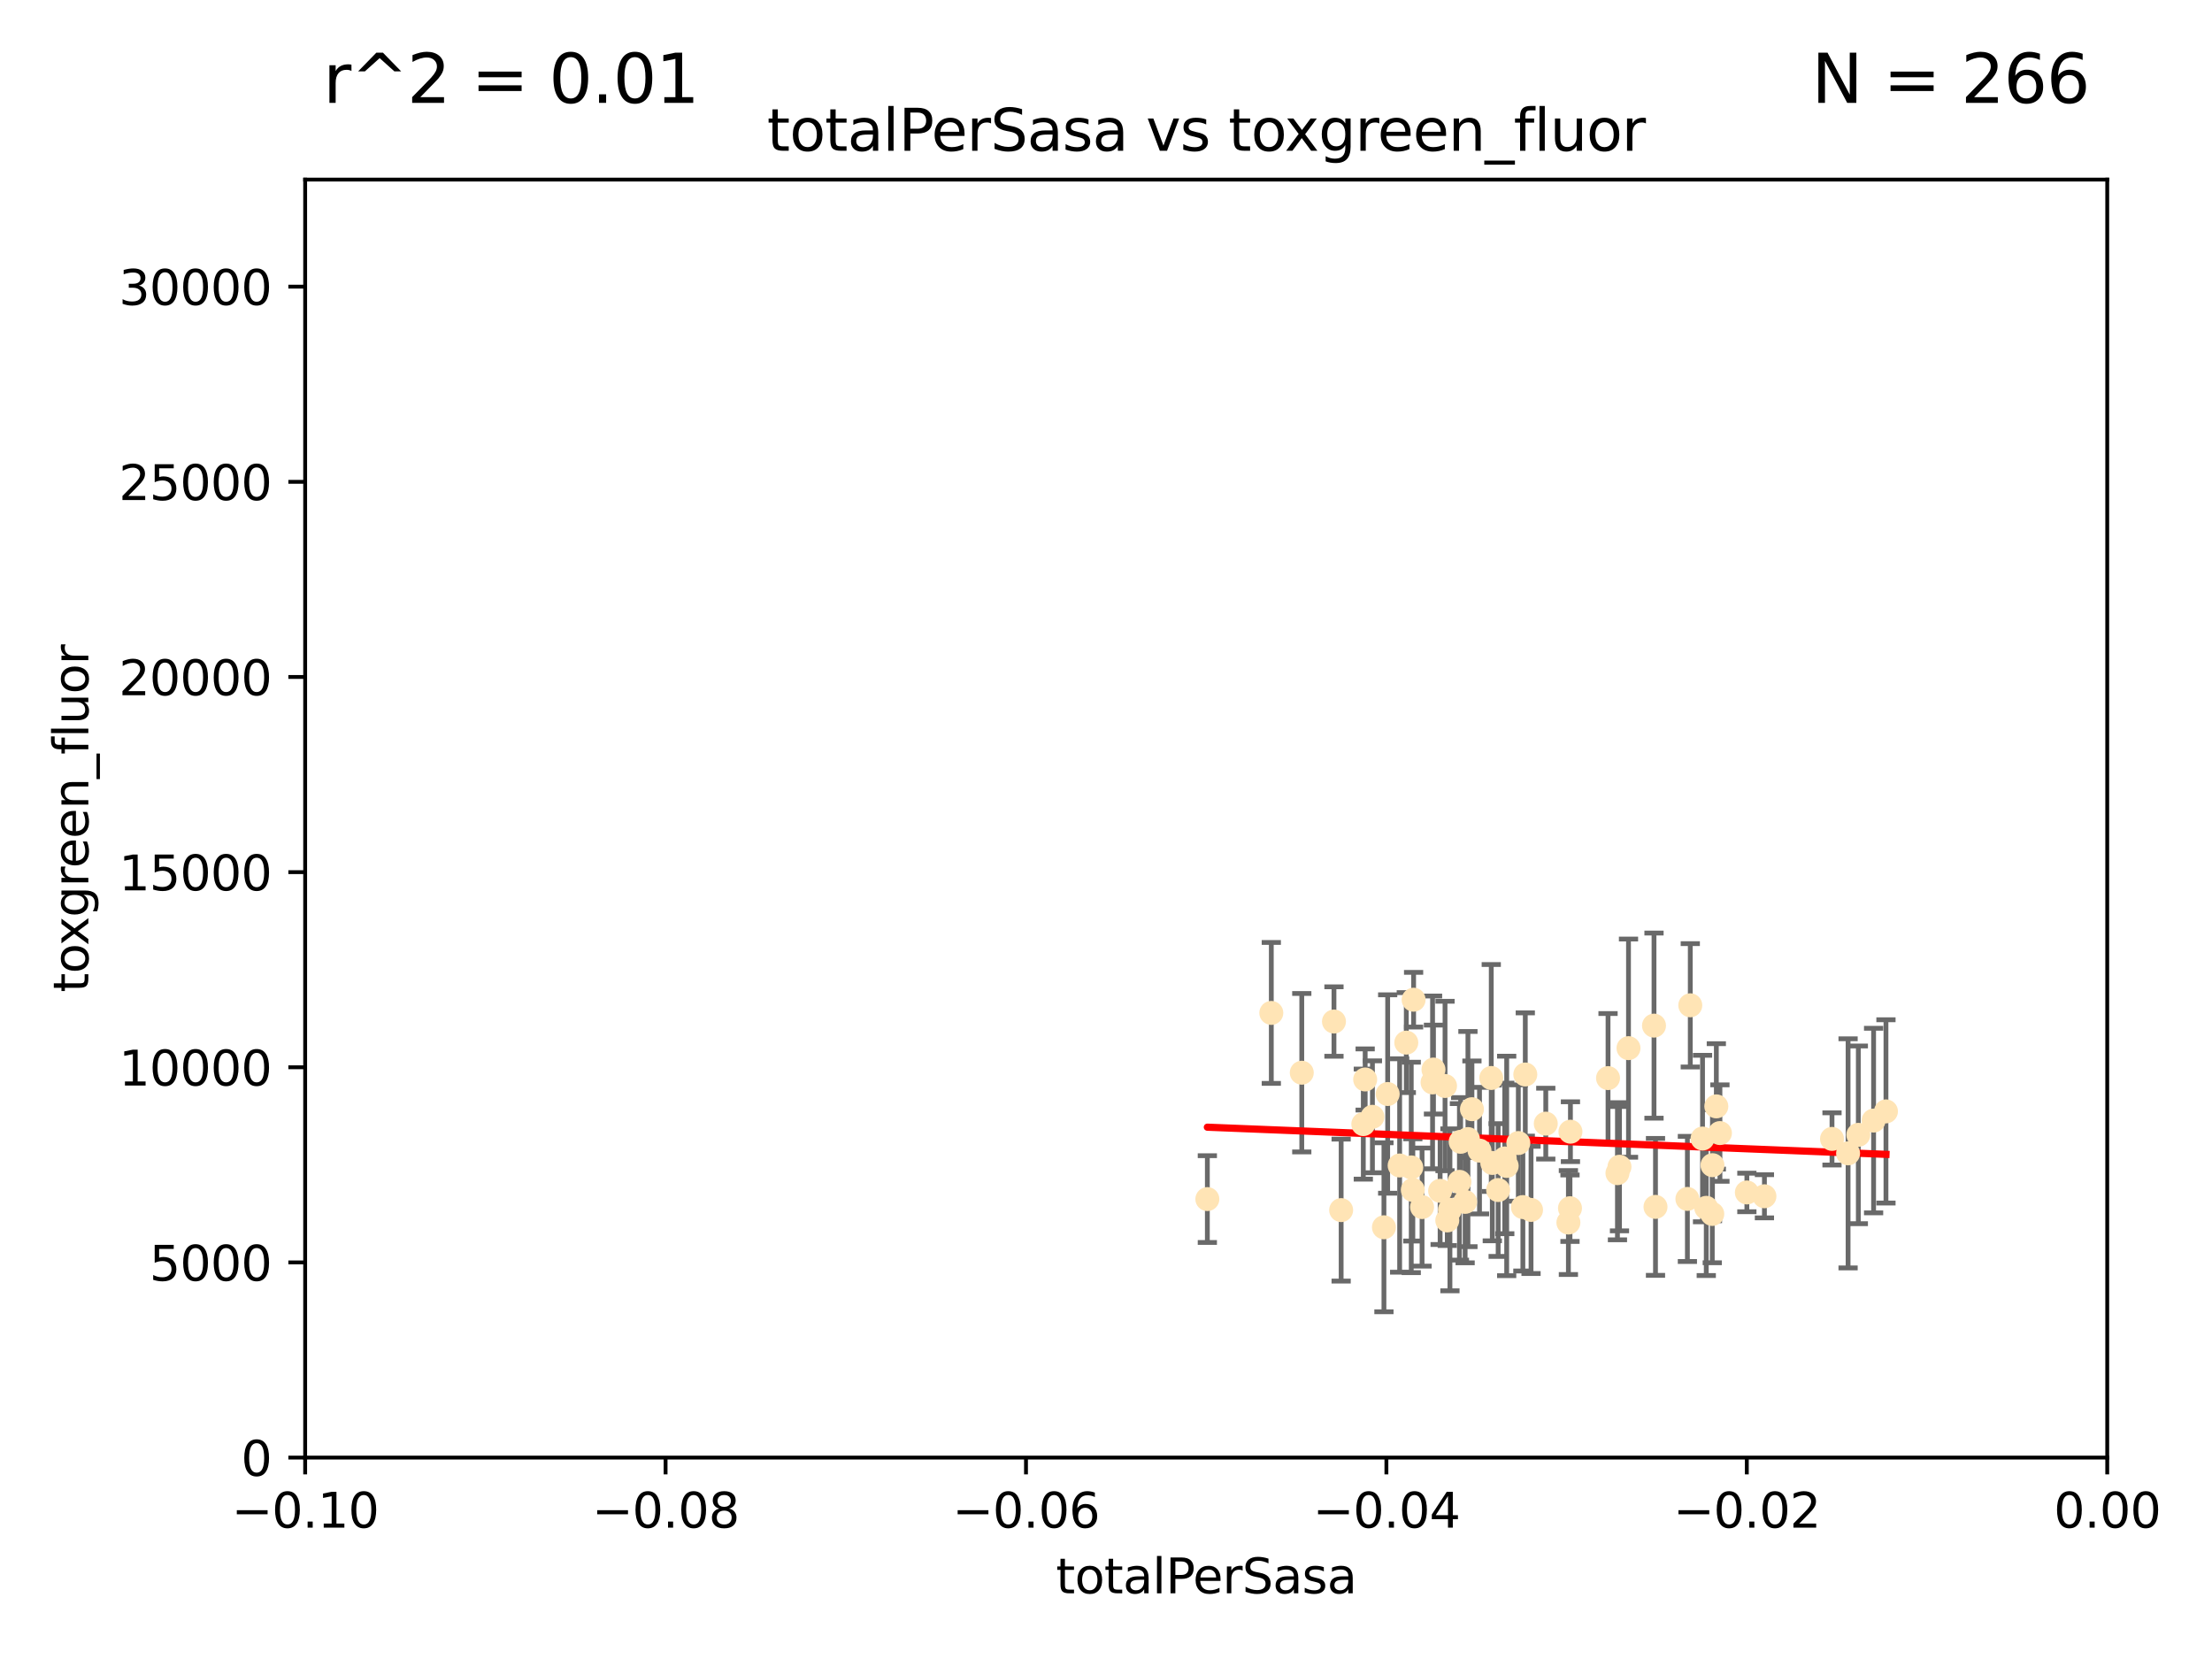 <?xml version="1.0" encoding="utf-8" standalone="no"?>
<!DOCTYPE svg PUBLIC "-//W3C//DTD SVG 1.1//EN"
  "http://www.w3.org/Graphics/SVG/1.1/DTD/svg11.dtd">
<svg xmlns:xlink="http://www.w3.org/1999/xlink" width="460.8pt" height="345.6pt" viewBox="0 0 460.8 345.6" xmlns="http://www.w3.org/2000/svg" version="1.1">
 <defs>
  <style type="text/css">*{stroke-linejoin: round; stroke-linecap: butt}</style>
 </defs>
 <g id="figure_1">
  <g id="patch_1">
   <path d="M 0 345.6 
L 460.8 345.6 
L 460.8 0 
L 0 0 
z
" style="fill: #ffffff"/>
  </g>
  <g id="axes_1">
   <g id="patch_2">
    <path d="M 63.571 303.64 
L 438.975 303.64 
L 438.975 37.411 
L 63.571 37.411 
z
" style="fill: #ffffff"/>
   </g>
   <g id="PathCollection_1">
    <defs>
     <path id="m6087d9bd8a" d="M 0 1.118 
C 0.297 1.118 0.581 1 0.791 0.791 
C 1 0.581 1.118 0.297 1.118 0 
C 1.118 -0.297 1 -0.581 0.791 -0.791 
C 0.581 -1 0.297 -1.118 0 -1.118 
C -0.297 -1.118 -0.581 -1 -0.791 -0.791 
C -1 -0.581 -1.118 -0.297 -1.118 0 
C -1.118 0.297 -1 0.581 -0.791 0.791 
C -0.581 1 -0.297 1.118 0 1.118 
z
" style="stroke: #ffe4b5"/>
    </defs>
    <g clip-path="url(#p00ef3443b6)">
     <use xlink:href="#m6087d9bd8a" x="271.184" y="223.464" style="fill: #ffe4b5; stroke: #ffe4b5"/>
     <use xlink:href="#m6087d9bd8a" x="251.513" y="249.791" style="fill: #ffe4b5; stroke: #ffe4b5"/>
     <use xlink:href="#m6087d9bd8a" x="277.89" y="212.802" style="fill: #ffe4b5; stroke: #ffe4b5"/>
     <use xlink:href="#m6087d9bd8a" x="284.39" y="224.873" style="fill: #ffe4b5; stroke: #ffe4b5"/>
     <use xlink:href="#m6087d9bd8a" x="306.632" y="231.067" style="fill: #ffe4b5; stroke: #ffe4b5"/>
     <use xlink:href="#m6087d9bd8a" x="264.836" y="211.01" style="fill: #ffe4b5; stroke: #ffe4b5"/>
     <use xlink:href="#m6087d9bd8a" x="279.385" y="252.086" style="fill: #ffe4b5; stroke: #ffe4b5"/>
     <use xlink:href="#m6087d9bd8a" x="289.078" y="227.903" style="fill: #ffe4b5; stroke: #ffe4b5"/>
     <use xlink:href="#m6087d9bd8a" x="284.004" y="234.171" style="fill: #ffe4b5; stroke: #ffe4b5"/>
     <use xlink:href="#m6087d9bd8a" x="301.027" y="226.23" style="fill: #ffe4b5; stroke: #ffe4b5"/>
     <use xlink:href="#m6087d9bd8a" x="294.479" y="208.258" style="fill: #ffe4b5; stroke: #ffe4b5"/>
     <use xlink:href="#m6087d9bd8a" x="302.049" y="252.033" style="fill: #ffe4b5; stroke: #ffe4b5"/>
     <use xlink:href="#m6087d9bd8a" x="300.004" y="248.068" style="fill: #ffe4b5; stroke: #ffe4b5"/>
     <use xlink:href="#m6087d9bd8a" x="288.299" y="255.665" style="fill: #ffe4b5; stroke: #ffe4b5"/>
     <use xlink:href="#m6087d9bd8a" x="296.242" y="251.455" style="fill: #ffe4b5; stroke: #ffe4b5"/>
     <use xlink:href="#m6087d9bd8a" x="285.903" y="232.652" style="fill: #ffe4b5; stroke: #ffe4b5"/>
     <use xlink:href="#m6087d9bd8a" x="318.943" y="252.047" style="fill: #ffe4b5; stroke: #ffe4b5"/>
     <use xlink:href="#m6087d9bd8a" x="298.43" y="225.488" style="fill: #ffe4b5; stroke: #ffe4b5"/>
     <use xlink:href="#m6087d9bd8a" x="304.024" y="246.202" style="fill: #ffe4b5; stroke: #ffe4b5"/>
     <use xlink:href="#m6087d9bd8a" x="292.958" y="217.195" style="fill: #ffe4b5; stroke: #ffe4b5"/>
     <use xlink:href="#m6087d9bd8a" x="291.571" y="242.791" style="fill: #ffe4b5; stroke: #ffe4b5"/>
     <use xlink:href="#m6087d9bd8a" x="293.988" y="243.197" style="fill: #ffe4b5; stroke: #ffe4b5"/>
     <use xlink:href="#m6087d9bd8a" x="317.243" y="251.458" style="fill: #ffe4b5; stroke: #ffe4b5"/>
     <use xlink:href="#m6087d9bd8a" x="294.318" y="247.882" style="fill: #ffe4b5; stroke: #ffe4b5"/>
     <use xlink:href="#m6087d9bd8a" x="305.214" y="250.374" style="fill: #ffe4b5; stroke: #ffe4b5"/>
     <use xlink:href="#m6087d9bd8a" x="313.869" y="242.885" style="fill: #ffe4b5; stroke: #ffe4b5"/>
     <use xlink:href="#m6087d9bd8a" x="316.296" y="238.115" style="fill: #ffe4b5; stroke: #ffe4b5"/>
     <use xlink:href="#m6087d9bd8a" x="313.471" y="241.324" style="fill: #ffe4b5; stroke: #ffe4b5"/>
     <use xlink:href="#m6087d9bd8a" x="301.495" y="254.237" style="fill: #ffe4b5; stroke: #ffe4b5"/>
     <use xlink:href="#m6087d9bd8a" x="327.151" y="235.752" style="fill: #ffe4b5; stroke: #ffe4b5"/>
     <use xlink:href="#m6087d9bd8a" x="304.277" y="237.856" style="fill: #ffe4b5; stroke: #ffe4b5"/>
     <use xlink:href="#m6087d9bd8a" x="312.092" y="247.907" style="fill: #ffe4b5; stroke: #ffe4b5"/>
     <use xlink:href="#m6087d9bd8a" x="305.797" y="237.288" style="fill: #ffe4b5; stroke: #ffe4b5"/>
     <use xlink:href="#m6087d9bd8a" x="308.208" y="239.693" style="fill: #ffe4b5; stroke: #ffe4b5"/>
     <use xlink:href="#m6087d9bd8a" x="298.619" y="222.809" style="fill: #ffe4b5; stroke: #ffe4b5"/>
     <use xlink:href="#m6087d9bd8a" x="310.873" y="242.263" style="fill: #ffe4b5; stroke: #ffe4b5"/>
     <use xlink:href="#m6087d9bd8a" x="337.368" y="243.055" style="fill: #ffe4b5; stroke: #ffe4b5"/>
     <use xlink:href="#m6087d9bd8a" x="326.726" y="254.677" style="fill: #ffe4b5; stroke: #ffe4b5"/>
     <use xlink:href="#m6087d9bd8a" x="322.014" y="234.075" style="fill: #ffe4b5; stroke: #ffe4b5"/>
     <use xlink:href="#m6087d9bd8a" x="310.657" y="224.564" style="fill: #ffe4b5; stroke: #ffe4b5"/>
     <use xlink:href="#m6087d9bd8a" x="327.058" y="251.692" style="fill: #ffe4b5; stroke: #ffe4b5"/>
     <use xlink:href="#m6087d9bd8a" x="334.983" y="224.589" style="fill: #ffe4b5; stroke: #ffe4b5"/>
     <use xlink:href="#m6087d9bd8a" x="339.247" y="218.347" style="fill: #ffe4b5; stroke: #ffe4b5"/>
     <use xlink:href="#m6087d9bd8a" x="336.945" y="244.391" style="fill: #ffe4b5; stroke: #ffe4b5"/>
     <use xlink:href="#m6087d9bd8a" x="356.738" y="242.731" style="fill: #ffe4b5; stroke: #ffe4b5"/>
     <use xlink:href="#m6087d9bd8a" x="317.746" y="223.836" style="fill: #ffe4b5; stroke: #ffe4b5"/>
     <use xlink:href="#m6087d9bd8a" x="354.67" y="237.179" style="fill: #ffe4b5; stroke: #ffe4b5"/>
     <use xlink:href="#m6087d9bd8a" x="344.559" y="213.654" style="fill: #ffe4b5; stroke: #ffe4b5"/>
     <use xlink:href="#m6087d9bd8a" x="355.446" y="251.615" style="fill: #ffe4b5; stroke: #ffe4b5"/>
     <use xlink:href="#m6087d9bd8a" x="352.117" y="209.421" style="fill: #ffe4b5; stroke: #ffe4b5"/>
     <use xlink:href="#m6087d9bd8a" x="356.698" y="252.889" style="fill: #ffe4b5; stroke: #ffe4b5"/>
     <use xlink:href="#m6087d9bd8a" x="351.515" y="249.756" style="fill: #ffe4b5; stroke: #ffe4b5"/>
     <use xlink:href="#m6087d9bd8a" x="358.293" y="236.039" style="fill: #ffe4b5; stroke: #ffe4b5"/>
     <use xlink:href="#m6087d9bd8a" x="344.87" y="251.416" style="fill: #ffe4b5; stroke: #ffe4b5"/>
     <use xlink:href="#m6087d9bd8a" x="367.563" y="249.204" style="fill: #ffe4b5; stroke: #ffe4b5"/>
     <use xlink:href="#m6087d9bd8a" x="357.543" y="230.478" style="fill: #ffe4b5; stroke: #ffe4b5"/>
     <use xlink:href="#m6087d9bd8a" x="363.904" y="248.411" style="fill: #ffe4b5; stroke: #ffe4b5"/>
     <use xlink:href="#m6087d9bd8a" x="381.64" y="237.254" style="fill: #ffe4b5; stroke: #ffe4b5"/>
     <use xlink:href="#m6087d9bd8a" x="384.99" y="240.263" style="fill: #ffe4b5; stroke: #ffe4b5"/>
     <use xlink:href="#m6087d9bd8a" x="390.305" y="233.435" style="fill: #ffe4b5; stroke: #ffe4b5"/>
     <use xlink:href="#m6087d9bd8a" x="387.124" y="236.407" style="fill: #ffe4b5; stroke: #ffe4b5"/>
     <use xlink:href="#m6087d9bd8a" x="392.88" y="231.524" style="fill: #ffe4b5; stroke: #ffe4b5"/>
    </g>
   </g>
   <g id="matplotlib.axis_1">
    <g id="xtick_1">
     <g id="line2d_1">
      <defs>
       <path id="m24ea12d348" d="M 0 0 
L 0 3.5 
" style="stroke: #000000; stroke-width: 0.8"/>
      </defs>
      <g>
       <use xlink:href="#m24ea12d348" x="63.571" y="303.64" style="stroke: #000000; stroke-width: 0.8"/>
      </g>
     </g>
     <g id="text_1">
      <!-- −0.10 -->
      <g transform="translate(48.249 318.238)scale(0.1 -0.1)">
       <defs>
        <path id="DejaVuSans-2212" d="M 678 2272 
L 4684 2272 
L 4684 1741 
L 678 1741 
L 678 2272 
z
" transform="scale(0.016)"/>
        <path id="DejaVuSans-30" d="M 2034 4250 
Q 1547 4250 1301 3770 
Q 1056 3291 1056 2328 
Q 1056 1369 1301 889 
Q 1547 409 2034 409 
Q 2525 409 2770 889 
Q 3016 1369 3016 2328 
Q 3016 3291 2770 3770 
Q 2525 4250 2034 4250 
z
M 2034 4750 
Q 2819 4750 3233 4129 
Q 3647 3509 3647 2328 
Q 3647 1150 3233 529 
Q 2819 -91 2034 -91 
Q 1250 -91 836 529 
Q 422 1150 422 2328 
Q 422 3509 836 4129 
Q 1250 4750 2034 4750 
z
" transform="scale(0.016)"/>
        <path id="DejaVuSans-2e" d="M 684 794 
L 1344 794 
L 1344 0 
L 684 0 
L 684 794 
z
" transform="scale(0.016)"/>
        <path id="DejaVuSans-31" d="M 794 531 
L 1825 531 
L 1825 4091 
L 703 3866 
L 703 4441 
L 1819 4666 
L 2450 4666 
L 2450 531 
L 3481 531 
L 3481 0 
L 794 0 
L 794 531 
z
" transform="scale(0.016)"/>
       </defs>
       <use xlink:href="#DejaVuSans-2212"/>
       <use xlink:href="#DejaVuSans-30" x="83.789"/>
       <use xlink:href="#DejaVuSans-2e" x="147.412"/>
       <use xlink:href="#DejaVuSans-31" x="179.199"/>
       <use xlink:href="#DejaVuSans-30" x="242.822"/>
      </g>
     </g>
    </g>
    <g id="xtick_2">
     <g id="line2d_2">
      <g>
       <use xlink:href="#m24ea12d348" x="138.652" y="303.64" style="stroke: #000000; stroke-width: 0.8"/>
      </g>
     </g>
     <g id="text_2">
      <!-- −0.08 -->
      <g transform="translate(123.329 318.238)scale(0.1 -0.1)">
       <defs>
        <path id="DejaVuSans-38" d="M 2034 2216 
Q 1584 2216 1326 1975 
Q 1069 1734 1069 1313 
Q 1069 891 1326 650 
Q 1584 409 2034 409 
Q 2484 409 2743 651 
Q 3003 894 3003 1313 
Q 3003 1734 2745 1975 
Q 2488 2216 2034 2216 
z
M 1403 2484 
Q 997 2584 770 2862 
Q 544 3141 544 3541 
Q 544 4100 942 4425 
Q 1341 4750 2034 4750 
Q 2731 4750 3128 4425 
Q 3525 4100 3525 3541 
Q 3525 3141 3298 2862 
Q 3072 2584 2669 2484 
Q 3125 2378 3379 2068 
Q 3634 1759 3634 1313 
Q 3634 634 3220 271 
Q 2806 -91 2034 -91 
Q 1263 -91 848 271 
Q 434 634 434 1313 
Q 434 1759 690 2068 
Q 947 2378 1403 2484 
z
M 1172 3481 
Q 1172 3119 1398 2916 
Q 1625 2713 2034 2713 
Q 2441 2713 2670 2916 
Q 2900 3119 2900 3481 
Q 2900 3844 2670 4047 
Q 2441 4250 2034 4250 
Q 1625 4250 1398 4047 
Q 1172 3844 1172 3481 
z
" transform="scale(0.016)"/>
       </defs>
       <use xlink:href="#DejaVuSans-2212"/>
       <use xlink:href="#DejaVuSans-30" x="83.789"/>
       <use xlink:href="#DejaVuSans-2e" x="147.412"/>
       <use xlink:href="#DejaVuSans-30" x="179.199"/>
       <use xlink:href="#DejaVuSans-38" x="242.822"/>
      </g>
     </g>
    </g>
    <g id="xtick_3">
     <g id="line2d_3">
      <g>
       <use xlink:href="#m24ea12d348" x="213.733" y="303.64" style="stroke: #000000; stroke-width: 0.8"/>
      </g>
     </g>
     <g id="text_3">
      <!-- −0.06 -->
      <g transform="translate(198.41 318.238)scale(0.1 -0.1)">
       <defs>
        <path id="DejaVuSans-36" d="M 2113 2584 
Q 1688 2584 1439 2293 
Q 1191 2003 1191 1497 
Q 1191 994 1439 701 
Q 1688 409 2113 409 
Q 2538 409 2786 701 
Q 3034 994 3034 1497 
Q 3034 2003 2786 2293 
Q 2538 2584 2113 2584 
z
M 3366 4563 
L 3366 3988 
Q 3128 4100 2886 4159 
Q 2644 4219 2406 4219 
Q 1781 4219 1451 3797 
Q 1122 3375 1075 2522 
Q 1259 2794 1537 2939 
Q 1816 3084 2150 3084 
Q 2853 3084 3261 2657 
Q 3669 2231 3669 1497 
Q 3669 778 3244 343 
Q 2819 -91 2113 -91 
Q 1303 -91 875 529 
Q 447 1150 447 2328 
Q 447 3434 972 4092 
Q 1497 4750 2381 4750 
Q 2619 4750 2861 4703 
Q 3103 4656 3366 4563 
z
" transform="scale(0.016)"/>
       </defs>
       <use xlink:href="#DejaVuSans-2212"/>
       <use xlink:href="#DejaVuSans-30" x="83.789"/>
       <use xlink:href="#DejaVuSans-2e" x="147.412"/>
       <use xlink:href="#DejaVuSans-30" x="179.199"/>
       <use xlink:href="#DejaVuSans-36" x="242.822"/>
      </g>
     </g>
    </g>
    <g id="xtick_4">
     <g id="line2d_4">
      <g>
       <use xlink:href="#m24ea12d348" x="288.813" y="303.64" style="stroke: #000000; stroke-width: 0.8"/>
      </g>
     </g>
     <g id="text_4">
      <!-- −0.04 -->
      <g transform="translate(273.491 318.238)scale(0.1 -0.1)">
       <defs>
        <path id="DejaVuSans-34" d="M 2419 4116 
L 825 1625 
L 2419 1625 
L 2419 4116 
z
M 2253 4666 
L 3047 4666 
L 3047 1625 
L 3713 1625 
L 3713 1100 
L 3047 1100 
L 3047 0 
L 2419 0 
L 2419 1100 
L 313 1100 
L 313 1709 
L 2253 4666 
z
" transform="scale(0.016)"/>
       </defs>
       <use xlink:href="#DejaVuSans-2212"/>
       <use xlink:href="#DejaVuSans-30" x="83.789"/>
       <use xlink:href="#DejaVuSans-2e" x="147.412"/>
       <use xlink:href="#DejaVuSans-30" x="179.199"/>
       <use xlink:href="#DejaVuSans-34" x="242.822"/>
      </g>
     </g>
    </g>
    <g id="xtick_5">
     <g id="line2d_5">
      <g>
       <use xlink:href="#m24ea12d348" x="363.894" y="303.64" style="stroke: #000000; stroke-width: 0.8"/>
      </g>
     </g>
     <g id="text_5">
      <!-- −0.02 -->
      <g transform="translate(348.572 318.238)scale(0.1 -0.1)">
       <defs>
        <path id="DejaVuSans-32" d="M 1228 531 
L 3431 531 
L 3431 0 
L 469 0 
L 469 531 
Q 828 903 1448 1529 
Q 2069 2156 2228 2338 
Q 2531 2678 2651 2914 
Q 2772 3150 2772 3378 
Q 2772 3750 2511 3984 
Q 2250 4219 1831 4219 
Q 1534 4219 1204 4116 
Q 875 4013 500 3803 
L 500 4441 
Q 881 4594 1212 4672 
Q 1544 4750 1819 4750 
Q 2544 4750 2975 4387 
Q 3406 4025 3406 3419 
Q 3406 3131 3298 2873 
Q 3191 2616 2906 2266 
Q 2828 2175 2409 1742 
Q 1991 1309 1228 531 
z
" transform="scale(0.016)"/>
       </defs>
       <use xlink:href="#DejaVuSans-2212"/>
       <use xlink:href="#DejaVuSans-30" x="83.789"/>
       <use xlink:href="#DejaVuSans-2e" x="147.412"/>
       <use xlink:href="#DejaVuSans-30" x="179.199"/>
       <use xlink:href="#DejaVuSans-32" x="242.822"/>
      </g>
     </g>
    </g>
    <g id="xtick_6">
     <g id="line2d_6">
      <g>
       <use xlink:href="#m24ea12d348" x="438.975" y="303.64" style="stroke: #000000; stroke-width: 0.8"/>
      </g>
     </g>
     <g id="text_6">
      <!-- 0.00 -->
      <g transform="translate(427.842 318.238)scale(0.1 -0.1)">
       <use xlink:href="#DejaVuSans-30"/>
       <use xlink:href="#DejaVuSans-2e" x="63.623"/>
       <use xlink:href="#DejaVuSans-30" x="95.41"/>
       <use xlink:href="#DejaVuSans-30" x="159.033"/>
      </g>
     </g>
    </g>
    <g id="text_7">
     <!-- totalPerSasa -->
     <g transform="translate(219.968 331.917)scale(0.1 -0.1)">
      <defs>
       <path id="DejaVuSans-74" d="M 1172 4494 
L 1172 3500 
L 2356 3500 
L 2356 3053 
L 1172 3053 
L 1172 1153 
Q 1172 725 1289 603 
Q 1406 481 1766 481 
L 2356 481 
L 2356 0 
L 1766 0 
Q 1100 0 847 248 
Q 594 497 594 1153 
L 594 3053 
L 172 3053 
L 172 3500 
L 594 3500 
L 594 4494 
L 1172 4494 
z
" transform="scale(0.016)"/>
       <path id="DejaVuSans-6f" d="M 1959 3097 
Q 1497 3097 1228 2736 
Q 959 2375 959 1747 
Q 959 1119 1226 758 
Q 1494 397 1959 397 
Q 2419 397 2687 759 
Q 2956 1122 2956 1747 
Q 2956 2369 2687 2733 
Q 2419 3097 1959 3097 
z
M 1959 3584 
Q 2709 3584 3137 3096 
Q 3566 2609 3566 1747 
Q 3566 888 3137 398 
Q 2709 -91 1959 -91 
Q 1206 -91 779 398 
Q 353 888 353 1747 
Q 353 2609 779 3096 
Q 1206 3584 1959 3584 
z
" transform="scale(0.016)"/>
       <path id="DejaVuSans-61" d="M 2194 1759 
Q 1497 1759 1228 1600 
Q 959 1441 959 1056 
Q 959 750 1161 570 
Q 1363 391 1709 391 
Q 2188 391 2477 730 
Q 2766 1069 2766 1631 
L 2766 1759 
L 2194 1759 
z
M 3341 1997 
L 3341 0 
L 2766 0 
L 2766 531 
Q 2569 213 2275 61 
Q 1981 -91 1556 -91 
Q 1019 -91 701 211 
Q 384 513 384 1019 
Q 384 1609 779 1909 
Q 1175 2209 1959 2209 
L 2766 2209 
L 2766 2266 
Q 2766 2663 2505 2880 
Q 2244 3097 1772 3097 
Q 1472 3097 1187 3025 
Q 903 2953 641 2809 
L 641 3341 
Q 956 3463 1253 3523 
Q 1550 3584 1831 3584 
Q 2591 3584 2966 3190 
Q 3341 2797 3341 1997 
z
" transform="scale(0.016)"/>
       <path id="DejaVuSans-6c" d="M 603 4863 
L 1178 4863 
L 1178 0 
L 603 0 
L 603 4863 
z
" transform="scale(0.016)"/>
       <path id="DejaVuSans-50" d="M 1259 4147 
L 1259 2394 
L 2053 2394 
Q 2494 2394 2734 2622 
Q 2975 2850 2975 3272 
Q 2975 3691 2734 3919 
Q 2494 4147 2053 4147 
L 1259 4147 
z
M 628 4666 
L 2053 4666 
Q 2838 4666 3239 4311 
Q 3641 3956 3641 3272 
Q 3641 2581 3239 2228 
Q 2838 1875 2053 1875 
L 1259 1875 
L 1259 0 
L 628 0 
L 628 4666 
z
" transform="scale(0.016)"/>
       <path id="DejaVuSans-65" d="M 3597 1894 
L 3597 1613 
L 953 1613 
Q 991 1019 1311 708 
Q 1631 397 2203 397 
Q 2534 397 2845 478 
Q 3156 559 3463 722 
L 3463 178 
Q 3153 47 2828 -22 
Q 2503 -91 2169 -91 
Q 1331 -91 842 396 
Q 353 884 353 1716 
Q 353 2575 817 3079 
Q 1281 3584 2069 3584 
Q 2775 3584 3186 3129 
Q 3597 2675 3597 1894 
z
M 3022 2063 
Q 3016 2534 2758 2815 
Q 2500 3097 2075 3097 
Q 1594 3097 1305 2825 
Q 1016 2553 972 2059 
L 3022 2063 
z
" transform="scale(0.016)"/>
       <path id="DejaVuSans-72" d="M 2631 2963 
Q 2534 3019 2420 3045 
Q 2306 3072 2169 3072 
Q 1681 3072 1420 2755 
Q 1159 2438 1159 1844 
L 1159 0 
L 581 0 
L 581 3500 
L 1159 3500 
L 1159 2956 
Q 1341 3275 1631 3429 
Q 1922 3584 2338 3584 
Q 2397 3584 2469 3576 
Q 2541 3569 2628 3553 
L 2631 2963 
z
" transform="scale(0.016)"/>
       <path id="DejaVuSans-53" d="M 3425 4513 
L 3425 3897 
Q 3066 4069 2747 4153 
Q 2428 4238 2131 4238 
Q 1616 4238 1336 4038 
Q 1056 3838 1056 3469 
Q 1056 3159 1242 3001 
Q 1428 2844 1947 2747 
L 2328 2669 
Q 3034 2534 3370 2195 
Q 3706 1856 3706 1288 
Q 3706 609 3251 259 
Q 2797 -91 1919 -91 
Q 1588 -91 1214 -16 
Q 841 59 441 206 
L 441 856 
Q 825 641 1194 531 
Q 1563 422 1919 422 
Q 2459 422 2753 634 
Q 3047 847 3047 1241 
Q 3047 1584 2836 1778 
Q 2625 1972 2144 2069 
L 1759 2144 
Q 1053 2284 737 2584 
Q 422 2884 422 3419 
Q 422 4038 858 4394 
Q 1294 4750 2059 4750 
Q 2388 4750 2728 4690 
Q 3069 4631 3425 4513 
z
" transform="scale(0.016)"/>
       <path id="DejaVuSans-73" d="M 2834 3397 
L 2834 2853 
Q 2591 2978 2328 3040 
Q 2066 3103 1784 3103 
Q 1356 3103 1142 2972 
Q 928 2841 928 2578 
Q 928 2378 1081 2264 
Q 1234 2150 1697 2047 
L 1894 2003 
Q 2506 1872 2764 1633 
Q 3022 1394 3022 966 
Q 3022 478 2636 193 
Q 2250 -91 1575 -91 
Q 1294 -91 989 -36 
Q 684 19 347 128 
L 347 722 
Q 666 556 975 473 
Q 1284 391 1588 391 
Q 1994 391 2212 530 
Q 2431 669 2431 922 
Q 2431 1156 2273 1281 
Q 2116 1406 1581 1522 
L 1381 1569 
Q 847 1681 609 1914 
Q 372 2147 372 2553 
Q 372 3047 722 3315 
Q 1072 3584 1716 3584 
Q 2034 3584 2315 3537 
Q 2597 3491 2834 3397 
z
" transform="scale(0.016)"/>
      </defs>
      <use xlink:href="#DejaVuSans-74"/>
      <use xlink:href="#DejaVuSans-6f" x="39.209"/>
      <use xlink:href="#DejaVuSans-74" x="100.391"/>
      <use xlink:href="#DejaVuSans-61" x="139.6"/>
      <use xlink:href="#DejaVuSans-6c" x="200.879"/>
      <use xlink:href="#DejaVuSans-50" x="228.662"/>
      <use xlink:href="#DejaVuSans-65" x="285.34"/>
      <use xlink:href="#DejaVuSans-72" x="346.863"/>
      <use xlink:href="#DejaVuSans-53" x="387.977"/>
      <use xlink:href="#DejaVuSans-61" x="451.453"/>
      <use xlink:href="#DejaVuSans-73" x="512.732"/>
      <use xlink:href="#DejaVuSans-61" x="564.832"/>
     </g>
    </g>
   </g>
   <g id="matplotlib.axis_2">
    <g id="ytick_1">
     <g id="line2d_7">
      <defs>
       <path id="mb6d6cf8697" d="M 0 0 
L -3.5 0 
" style="stroke: #000000; stroke-width: 0.8"/>
      </defs>
      <g>
       <use xlink:href="#mb6d6cf8697" x="63.571" y="303.64" style="stroke: #000000; stroke-width: 0.8"/>
      </g>
     </g>
     <g id="text_8">
      <!-- 0 -->
      <g transform="translate(50.209 307.439)scale(0.1 -0.1)">
       <use xlink:href="#DejaVuSans-30"/>
      </g>
     </g>
    </g>
    <g id="ytick_2">
     <g id="line2d_8">
      <g>
       <use xlink:href="#mb6d6cf8697" x="63.571" y="262.986" style="stroke: #000000; stroke-width: 0.8"/>
      </g>
     </g>
     <g id="text_9">
      <!-- 5000 -->
      <g transform="translate(31.121 266.786)scale(0.1 -0.1)">
       <defs>
        <path id="DejaVuSans-35" d="M 691 4666 
L 3169 4666 
L 3169 4134 
L 1269 4134 
L 1269 2991 
Q 1406 3038 1543 3061 
Q 1681 3084 1819 3084 
Q 2600 3084 3056 2656 
Q 3513 2228 3513 1497 
Q 3513 744 3044 326 
Q 2575 -91 1722 -91 
Q 1428 -91 1123 -41 
Q 819 9 494 109 
L 494 744 
Q 775 591 1075 516 
Q 1375 441 1709 441 
Q 2250 441 2565 725 
Q 2881 1009 2881 1497 
Q 2881 1984 2565 2268 
Q 2250 2553 1709 2553 
Q 1456 2553 1204 2497 
Q 953 2441 691 2322 
L 691 4666 
z
" transform="scale(0.016)"/>
       </defs>
       <use xlink:href="#DejaVuSans-35"/>
       <use xlink:href="#DejaVuSans-30" x="63.623"/>
       <use xlink:href="#DejaVuSans-30" x="127.246"/>
       <use xlink:href="#DejaVuSans-30" x="190.869"/>
      </g>
     </g>
    </g>
    <g id="ytick_3">
     <g id="line2d_9">
      <g>
       <use xlink:href="#mb6d6cf8697" x="63.571" y="222.333" style="stroke: #000000; stroke-width: 0.8"/>
      </g>
     </g>
     <g id="text_10">
      <!-- 10000 -->
      <g transform="translate(24.759 226.132)scale(0.1 -0.1)">
       <use xlink:href="#DejaVuSans-31"/>
       <use xlink:href="#DejaVuSans-30" x="63.623"/>
       <use xlink:href="#DejaVuSans-30" x="127.246"/>
       <use xlink:href="#DejaVuSans-30" x="190.869"/>
       <use xlink:href="#DejaVuSans-30" x="254.492"/>
      </g>
     </g>
    </g>
    <g id="ytick_4">
     <g id="line2d_10">
      <g>
       <use xlink:href="#mb6d6cf8697" x="63.571" y="181.679" style="stroke: #000000; stroke-width: 0.8"/>
      </g>
     </g>
     <g id="text_11">
      <!-- 15000 -->
      <g transform="translate(24.759 185.478)scale(0.1 -0.1)">
       <use xlink:href="#DejaVuSans-31"/>
       <use xlink:href="#DejaVuSans-35" x="63.623"/>
       <use xlink:href="#DejaVuSans-30" x="127.246"/>
       <use xlink:href="#DejaVuSans-30" x="190.869"/>
       <use xlink:href="#DejaVuSans-30" x="254.492"/>
      </g>
     </g>
    </g>
    <g id="ytick_5">
     <g id="line2d_11">
      <g>
       <use xlink:href="#mb6d6cf8697" x="63.571" y="141.026" style="stroke: #000000; stroke-width: 0.8"/>
      </g>
     </g>
     <g id="text_12">
      <!-- 20000 -->
      <g transform="translate(24.759 144.825)scale(0.1 -0.1)">
       <use xlink:href="#DejaVuSans-32"/>
       <use xlink:href="#DejaVuSans-30" x="63.623"/>
       <use xlink:href="#DejaVuSans-30" x="127.246"/>
       <use xlink:href="#DejaVuSans-30" x="190.869"/>
       <use xlink:href="#DejaVuSans-30" x="254.492"/>
      </g>
     </g>
    </g>
    <g id="ytick_6">
     <g id="line2d_12">
      <g>
       <use xlink:href="#mb6d6cf8697" x="63.571" y="100.372" style="stroke: #000000; stroke-width: 0.8"/>
      </g>
     </g>
     <g id="text_13">
      <!-- 25000 -->
      <g transform="translate(24.759 104.171)scale(0.1 -0.1)">
       <use xlink:href="#DejaVuSans-32"/>
       <use xlink:href="#DejaVuSans-35" x="63.623"/>
       <use xlink:href="#DejaVuSans-30" x="127.246"/>
       <use xlink:href="#DejaVuSans-30" x="190.869"/>
       <use xlink:href="#DejaVuSans-30" x="254.492"/>
      </g>
     </g>
    </g>
    <g id="ytick_7">
     <g id="line2d_13">
      <g>
       <use xlink:href="#mb6d6cf8697" x="63.571" y="59.718" style="stroke: #000000; stroke-width: 0.8"/>
      </g>
     </g>
     <g id="text_14">
      <!-- 30000 -->
      <g transform="translate(24.759 63.518)scale(0.1 -0.1)">
       <defs>
        <path id="DejaVuSans-33" d="M 2597 2516 
Q 3050 2419 3304 2112 
Q 3559 1806 3559 1356 
Q 3559 666 3084 287 
Q 2609 -91 1734 -91 
Q 1441 -91 1130 -33 
Q 819 25 488 141 
L 488 750 
Q 750 597 1062 519 
Q 1375 441 1716 441 
Q 2309 441 2620 675 
Q 2931 909 2931 1356 
Q 2931 1769 2642 2001 
Q 2353 2234 1838 2234 
L 1294 2234 
L 1294 2753 
L 1863 2753 
Q 2328 2753 2575 2939 
Q 2822 3125 2822 3475 
Q 2822 3834 2567 4026 
Q 2313 4219 1838 4219 
Q 1578 4219 1281 4162 
Q 984 4106 628 3988 
L 628 4550 
Q 988 4650 1302 4700 
Q 1616 4750 1894 4750 
Q 2613 4750 3031 4423 
Q 3450 4097 3450 3541 
Q 3450 3153 3228 2886 
Q 3006 2619 2597 2516 
z
" transform="scale(0.016)"/>
       </defs>
       <use xlink:href="#DejaVuSans-33"/>
       <use xlink:href="#DejaVuSans-30" x="63.623"/>
       <use xlink:href="#DejaVuSans-30" x="127.246"/>
       <use xlink:href="#DejaVuSans-30" x="190.869"/>
       <use xlink:href="#DejaVuSans-30" x="254.492"/>
      </g>
     </g>
    </g>
    <g id="text_15">
     <!-- toxgreen_fluor -->
     <g transform="translate(18.401 206.72)rotate(-90)scale(0.1 -0.1)">
      <defs>
       <path id="DejaVuSans-78" d="M 3513 3500 
L 2247 1797 
L 3578 0 
L 2900 0 
L 1881 1375 
L 863 0 
L 184 0 
L 1544 1831 
L 300 3500 
L 978 3500 
L 1906 2253 
L 2834 3500 
L 3513 3500 
z
" transform="scale(0.016)"/>
       <path id="DejaVuSans-67" d="M 2906 1791 
Q 2906 2416 2648 2759 
Q 2391 3103 1925 3103 
Q 1463 3103 1205 2759 
Q 947 2416 947 1791 
Q 947 1169 1205 825 
Q 1463 481 1925 481 
Q 2391 481 2648 825 
Q 2906 1169 2906 1791 
z
M 3481 434 
Q 3481 -459 3084 -895 
Q 2688 -1331 1869 -1331 
Q 1566 -1331 1297 -1286 
Q 1028 -1241 775 -1147 
L 775 -588 
Q 1028 -725 1275 -790 
Q 1522 -856 1778 -856 
Q 2344 -856 2625 -561 
Q 2906 -266 2906 331 
L 2906 616 
Q 2728 306 2450 153 
Q 2172 0 1784 0 
Q 1141 0 747 490 
Q 353 981 353 1791 
Q 353 2603 747 3093 
Q 1141 3584 1784 3584 
Q 2172 3584 2450 3431 
Q 2728 3278 2906 2969 
L 2906 3500 
L 3481 3500 
L 3481 434 
z
" transform="scale(0.016)"/>
       <path id="DejaVuSans-6e" d="M 3513 2113 
L 3513 0 
L 2938 0 
L 2938 2094 
Q 2938 2591 2744 2837 
Q 2550 3084 2163 3084 
Q 1697 3084 1428 2787 
Q 1159 2491 1159 1978 
L 1159 0 
L 581 0 
L 581 3500 
L 1159 3500 
L 1159 2956 
Q 1366 3272 1645 3428 
Q 1925 3584 2291 3584 
Q 2894 3584 3203 3211 
Q 3513 2838 3513 2113 
z
" transform="scale(0.016)"/>
       <path id="DejaVuSans-5f" d="M 3263 -1063 
L 3263 -1509 
L -63 -1509 
L -63 -1063 
L 3263 -1063 
z
" transform="scale(0.016)"/>
       <path id="DejaVuSans-66" d="M 2375 4863 
L 2375 4384 
L 1825 4384 
Q 1516 4384 1395 4259 
Q 1275 4134 1275 3809 
L 1275 3500 
L 2222 3500 
L 2222 3053 
L 1275 3053 
L 1275 0 
L 697 0 
L 697 3053 
L 147 3053 
L 147 3500 
L 697 3500 
L 697 3744 
Q 697 4328 969 4595 
Q 1241 4863 1831 4863 
L 2375 4863 
z
" transform="scale(0.016)"/>
       <path id="DejaVuSans-75" d="M 544 1381 
L 544 3500 
L 1119 3500 
L 1119 1403 
Q 1119 906 1312 657 
Q 1506 409 1894 409 
Q 2359 409 2629 706 
Q 2900 1003 2900 1516 
L 2900 3500 
L 3475 3500 
L 3475 0 
L 2900 0 
L 2900 538 
Q 2691 219 2414 64 
Q 2138 -91 1772 -91 
Q 1169 -91 856 284 
Q 544 659 544 1381 
z
M 1991 3584 
L 1991 3584 
z
" transform="scale(0.016)"/>
      </defs>
      <use xlink:href="#DejaVuSans-74"/>
      <use xlink:href="#DejaVuSans-6f" x="39.209"/>
      <use xlink:href="#DejaVuSans-78" x="97.266"/>
      <use xlink:href="#DejaVuSans-67" x="156.445"/>
      <use xlink:href="#DejaVuSans-72" x="219.922"/>
      <use xlink:href="#DejaVuSans-65" x="258.785"/>
      <use xlink:href="#DejaVuSans-65" x="320.309"/>
      <use xlink:href="#DejaVuSans-6e" x="381.832"/>
      <use xlink:href="#DejaVuSans-5f" x="445.211"/>
      <use xlink:href="#DejaVuSans-66" x="495.211"/>
      <use xlink:href="#DejaVuSans-6c" x="530.416"/>
      <use xlink:href="#DejaVuSans-75" x="558.199"/>
      <use xlink:href="#DejaVuSans-6f" x="621.578"/>
      <use xlink:href="#DejaVuSans-72" x="682.76"/>
     </g>
    </g>
   </g>
   <g id="LineCollection_1">
    <path d="M 271.184 239.967 
L 271.184 206.961 
" clip-path="url(#p00ef3443b6)" style="fill: none; stroke: #696969"/>
    <path d="M 251.513 258.832 
L 251.513 240.751 
" clip-path="url(#p00ef3443b6)" style="fill: none; stroke: #696969"/>
    <path d="M 277.89 220.032 
L 277.89 205.573 
" clip-path="url(#p00ef3443b6)" style="fill: none; stroke: #696969"/>
    <path d="M 284.39 231.243 
L 284.39 218.504 
" clip-path="url(#p00ef3443b6)" style="fill: none; stroke: #696969"/>
    <path d="M 306.632 241.119 
L 306.632 221.015 
" clip-path="url(#p00ef3443b6)" style="fill: none; stroke: #696969"/>
    <path d="M 264.836 225.69 
L 264.836 196.329 
" clip-path="url(#p00ef3443b6)" style="fill: none; stroke: #696969"/>
    <path d="M 279.385 266.87 
L 279.385 237.301 
" clip-path="url(#p00ef3443b6)" style="fill: none; stroke: #696969"/>
    <path d="M 289.078 248.569 
L 289.078 207.238 
" clip-path="url(#p00ef3443b6)" style="fill: none; stroke: #696969"/>
    <path d="M 284.004 245.639 
L 284.004 222.703 
" clip-path="url(#p00ef3443b6)" style="fill: none; stroke: #696969"/>
    <path d="M 301.027 243.88 
L 301.027 208.581 
" clip-path="url(#p00ef3443b6)" style="fill: none; stroke: #696969"/>
    <path d="M 294.479 213.953 
L 294.479 202.562 
" clip-path="url(#p00ef3443b6)" style="fill: none; stroke: #696969"/>
    <path d="M 302.049 268.9 
L 302.049 235.166 
" clip-path="url(#p00ef3443b6)" style="fill: none; stroke: #696969"/>
    <path d="M 300.004 259.254 
L 300.004 236.882 
" clip-path="url(#p00ef3443b6)" style="fill: none; stroke: #696969"/>
    <path d="M 288.299 273.27 
L 288.299 238.061 
" clip-path="url(#p00ef3443b6)" style="fill: none; stroke: #696969"/>
    <path d="M 296.242 263.752 
L 296.242 239.159 
" clip-path="url(#p00ef3443b6)" style="fill: none; stroke: #696969"/>
    <path d="M 285.903 244.309 
L 285.903 220.994 
" clip-path="url(#p00ef3443b6)" style="fill: none; stroke: #696969"/>
    <path d="M 318.943 265.298 
L 318.943 238.796 
" clip-path="url(#p00ef3443b6)" style="fill: none; stroke: #696969"/>
    <path d="M 298.43 243.487 
L 298.43 207.489 
" clip-path="url(#p00ef3443b6)" style="fill: none; stroke: #696969"/>
    <path d="M 304.024 262.505 
L 304.024 229.899 
" clip-path="url(#p00ef3443b6)" style="fill: none; stroke: #696969"/>
    <path d="M 292.958 227.605 
L 292.958 206.784 
" clip-path="url(#p00ef3443b6)" style="fill: none; stroke: #696969"/>
    <path d="M 291.571 265.022 
L 291.571 220.56 
" clip-path="url(#p00ef3443b6)" style="fill: none; stroke: #696969"/>
    <path d="M 293.988 265.114 
L 293.988 221.279 
" clip-path="url(#p00ef3443b6)" style="fill: none; stroke: #696969"/>
    <path d="M 317.243 264.768 
L 317.243 238.148 
" clip-path="url(#p00ef3443b6)" style="fill: none; stroke: #696969"/>
    <path d="M 294.318 258.528 
L 294.318 237.236 
" clip-path="url(#p00ef3443b6)" style="fill: none; stroke: #696969"/>
    <path d="M 305.214 263.068 
L 305.214 237.68 
" clip-path="url(#p00ef3443b6)" style="fill: none; stroke: #696969"/>
    <path d="M 313.869 265.745 
L 313.869 220.025 
" clip-path="url(#p00ef3443b6)" style="fill: none; stroke: #696969"/>
    <path d="M 316.296 250.233 
L 316.296 225.998 
" clip-path="url(#p00ef3443b6)" style="fill: none; stroke: #696969"/>
    <path d="M 313.471 257.002 
L 313.471 225.646 
" clip-path="url(#p00ef3443b6)" style="fill: none; stroke: #696969"/>
    <path d="M 301.495 259.47 
L 301.495 249.004 
" clip-path="url(#p00ef3443b6)" style="fill: none; stroke: #696969"/>
    <path d="M 327.151 241.982 
L 327.151 229.521 
" clip-path="url(#p00ef3443b6)" style="fill: none; stroke: #696969"/>
    <path d="M 304.277 247.062 
L 304.277 228.65 
" clip-path="url(#p00ef3443b6)" style="fill: none; stroke: #696969"/>
    <path d="M 312.092 261.733 
L 312.092 234.081 
" clip-path="url(#p00ef3443b6)" style="fill: none; stroke: #696969"/>
    <path d="M 305.797 259.699 
L 305.797 214.876 
" clip-path="url(#p00ef3443b6)" style="fill: none; stroke: #696969"/>
    <path d="M 308.208 252.877 
L 308.208 226.51 
" clip-path="url(#p00ef3443b6)" style="fill: none; stroke: #696969"/>
    <path d="M 298.619 232.071 
L 298.619 213.548 
" clip-path="url(#p00ef3443b6)" style="fill: none; stroke: #696969"/>
    <path d="M 310.873 258.487 
L 310.873 226.04 
" clip-path="url(#p00ef3443b6)" style="fill: none; stroke: #696969"/>
    <path d="M 337.368 256.404 
L 337.368 229.706 
" clip-path="url(#p00ef3443b6)" style="fill: none; stroke: #696969"/>
    <path d="M 326.726 265.499 
L 326.726 243.855 
" clip-path="url(#p00ef3443b6)" style="fill: none; stroke: #696969"/>
    <path d="M 322.014 241.454 
L 322.014 226.696 
" clip-path="url(#p00ef3443b6)" style="fill: none; stroke: #696969"/>
    <path d="M 310.657 248.198 
L 310.657 200.931 
" clip-path="url(#p00ef3443b6)" style="fill: none; stroke: #696969"/>
    <path d="M 327.058 258.613 
L 327.058 244.772 
" clip-path="url(#p00ef3443b6)" style="fill: none; stroke: #696969"/>
    <path d="M 334.983 238.042 
L 334.983 211.137 
" clip-path="url(#p00ef3443b6)" style="fill: none; stroke: #696969"/>
    <path d="M 339.247 241.072 
L 339.247 195.622 
" clip-path="url(#p00ef3443b6)" style="fill: none; stroke: #696969"/>
    <path d="M 336.945 258.277 
L 336.945 230.504 
" clip-path="url(#p00ef3443b6)" style="fill: none; stroke: #696969"/>
    <path d="M 356.738 254.304 
L 356.738 231.158 
" clip-path="url(#p00ef3443b6)" style="fill: none; stroke: #696969"/>
    <path d="M 317.746 236.674 
L 317.746 210.999 
" clip-path="url(#p00ef3443b6)" style="fill: none; stroke: #696969"/>
    <path d="M 354.67 254.521 
L 354.67 219.838 
" clip-path="url(#p00ef3443b6)" style="fill: none; stroke: #696969"/>
    <path d="M 344.559 232.935 
L 344.559 194.373 
" clip-path="url(#p00ef3443b6)" style="fill: none; stroke: #696969"/>
    <path d="M 355.446 265.717 
L 355.446 237.512 
" clip-path="url(#p00ef3443b6)" style="fill: none; stroke: #696969"/>
    <path d="M 352.117 222.268 
L 352.117 196.574 
" clip-path="url(#p00ef3443b6)" style="fill: none; stroke: #696969"/>
    <path d="M 356.698 263.053 
L 356.698 242.725 
" clip-path="url(#p00ef3443b6)" style="fill: none; stroke: #696969"/>
    <path d="M 351.515 262.791 
L 351.515 236.721 
" clip-path="url(#p00ef3443b6)" style="fill: none; stroke: #696969"/>
    <path d="M 358.293 246.086 
L 358.293 225.992 
" clip-path="url(#p00ef3443b6)" style="fill: none; stroke: #696969"/>
    <path d="M 344.87 265.681 
L 344.87 237.151 
" clip-path="url(#p00ef3443b6)" style="fill: none; stroke: #696969"/>
    <path d="M 367.563 253.701 
L 367.563 244.707 
" clip-path="url(#p00ef3443b6)" style="fill: none; stroke: #696969"/>
    <path d="M 357.543 243.539 
L 357.543 217.416 
" clip-path="url(#p00ef3443b6)" style="fill: none; stroke: #696969"/>
    <path d="M 363.904 252.427 
L 363.904 244.395 
" clip-path="url(#p00ef3443b6)" style="fill: none; stroke: #696969"/>
    <path d="M 381.64 242.692 
L 381.64 231.816 
" clip-path="url(#p00ef3443b6)" style="fill: none; stroke: #696969"/>
    <path d="M 384.99 264.13 
L 384.99 216.396 
" clip-path="url(#p00ef3443b6)" style="fill: none; stroke: #696969"/>
    <path d="M 390.305 252.656 
L 390.305 214.213 
" clip-path="url(#p00ef3443b6)" style="fill: none; stroke: #696969"/>
    <path d="M 387.124 254.916 
L 387.124 217.898 
" clip-path="url(#p00ef3443b6)" style="fill: none; stroke: #696969"/>
    <path d="M 392.88 250.614 
L 392.88 212.434 
" clip-path="url(#p00ef3443b6)" style="fill: none; stroke: #696969"/>
   </g>
   <g id="line2d_14">
    <defs>
     <path id="me2316ecefa" d="M 2 0 
L -2 -0 
" style="stroke: #696969"/>
    </defs>
    <g clip-path="url(#p00ef3443b6)">
     <use xlink:href="#me2316ecefa" x="271.184" y="239.967" style="fill: #696969; stroke: #696969"/>
     <use xlink:href="#me2316ecefa" x="251.513" y="258.832" style="fill: #696969; stroke: #696969"/>
     <use xlink:href="#me2316ecefa" x="277.89" y="220.032" style="fill: #696969; stroke: #696969"/>
     <use xlink:href="#me2316ecefa" x="284.39" y="231.243" style="fill: #696969; stroke: #696969"/>
     <use xlink:href="#me2316ecefa" x="306.632" y="241.119" style="fill: #696969; stroke: #696969"/>
     <use xlink:href="#me2316ecefa" x="264.836" y="225.69" style="fill: #696969; stroke: #696969"/>
     <use xlink:href="#me2316ecefa" x="279.385" y="266.87" style="fill: #696969; stroke: #696969"/>
     <use xlink:href="#me2316ecefa" x="289.078" y="248.569" style="fill: #696969; stroke: #696969"/>
     <use xlink:href="#me2316ecefa" x="284.004" y="245.639" style="fill: #696969; stroke: #696969"/>
     <use xlink:href="#me2316ecefa" x="301.027" y="243.88" style="fill: #696969; stroke: #696969"/>
     <use xlink:href="#me2316ecefa" x="294.479" y="213.953" style="fill: #696969; stroke: #696969"/>
     <use xlink:href="#me2316ecefa" x="302.049" y="268.9" style="fill: #696969; stroke: #696969"/>
     <use xlink:href="#me2316ecefa" x="300.004" y="259.254" style="fill: #696969; stroke: #696969"/>
     <use xlink:href="#me2316ecefa" x="288.299" y="273.27" style="fill: #696969; stroke: #696969"/>
     <use xlink:href="#me2316ecefa" x="296.242" y="263.752" style="fill: #696969; stroke: #696969"/>
     <use xlink:href="#me2316ecefa" x="285.903" y="244.309" style="fill: #696969; stroke: #696969"/>
     <use xlink:href="#me2316ecefa" x="318.943" y="265.298" style="fill: #696969; stroke: #696969"/>
     <use xlink:href="#me2316ecefa" x="298.43" y="243.487" style="fill: #696969; stroke: #696969"/>
     <use xlink:href="#me2316ecefa" x="304.024" y="262.505" style="fill: #696969; stroke: #696969"/>
     <use xlink:href="#me2316ecefa" x="292.958" y="227.605" style="fill: #696969; stroke: #696969"/>
     <use xlink:href="#me2316ecefa" x="291.571" y="265.022" style="fill: #696969; stroke: #696969"/>
     <use xlink:href="#me2316ecefa" x="293.988" y="265.114" style="fill: #696969; stroke: #696969"/>
     <use xlink:href="#me2316ecefa" x="317.243" y="264.768" style="fill: #696969; stroke: #696969"/>
     <use xlink:href="#me2316ecefa" x="294.318" y="258.528" style="fill: #696969; stroke: #696969"/>
     <use xlink:href="#me2316ecefa" x="305.214" y="263.068" style="fill: #696969; stroke: #696969"/>
     <use xlink:href="#me2316ecefa" x="313.869" y="265.745" style="fill: #696969; stroke: #696969"/>
     <use xlink:href="#me2316ecefa" x="316.296" y="250.233" style="fill: #696969; stroke: #696969"/>
     <use xlink:href="#me2316ecefa" x="313.471" y="257.002" style="fill: #696969; stroke: #696969"/>
     <use xlink:href="#me2316ecefa" x="301.495" y="259.47" style="fill: #696969; stroke: #696969"/>
     <use xlink:href="#me2316ecefa" x="327.151" y="241.982" style="fill: #696969; stroke: #696969"/>
     <use xlink:href="#me2316ecefa" x="304.277" y="247.062" style="fill: #696969; stroke: #696969"/>
     <use xlink:href="#me2316ecefa" x="312.092" y="261.733" style="fill: #696969; stroke: #696969"/>
     <use xlink:href="#me2316ecefa" x="305.797" y="259.699" style="fill: #696969; stroke: #696969"/>
     <use xlink:href="#me2316ecefa" x="308.208" y="252.877" style="fill: #696969; stroke: #696969"/>
     <use xlink:href="#me2316ecefa" x="298.619" y="232.071" style="fill: #696969; stroke: #696969"/>
     <use xlink:href="#me2316ecefa" x="310.873" y="258.487" style="fill: #696969; stroke: #696969"/>
     <use xlink:href="#me2316ecefa" x="337.368" y="256.404" style="fill: #696969; stroke: #696969"/>
     <use xlink:href="#me2316ecefa" x="326.726" y="265.499" style="fill: #696969; stroke: #696969"/>
     <use xlink:href="#me2316ecefa" x="322.014" y="241.454" style="fill: #696969; stroke: #696969"/>
     <use xlink:href="#me2316ecefa" x="310.657" y="248.198" style="fill: #696969; stroke: #696969"/>
     <use xlink:href="#me2316ecefa" x="327.058" y="258.613" style="fill: #696969; stroke: #696969"/>
     <use xlink:href="#me2316ecefa" x="334.983" y="238.042" style="fill: #696969; stroke: #696969"/>
     <use xlink:href="#me2316ecefa" x="339.247" y="241.072" style="fill: #696969; stroke: #696969"/>
     <use xlink:href="#me2316ecefa" x="336.945" y="258.277" style="fill: #696969; stroke: #696969"/>
     <use xlink:href="#me2316ecefa" x="356.738" y="254.304" style="fill: #696969; stroke: #696969"/>
     <use xlink:href="#me2316ecefa" x="317.746" y="236.674" style="fill: #696969; stroke: #696969"/>
     <use xlink:href="#me2316ecefa" x="354.67" y="254.521" style="fill: #696969; stroke: #696969"/>
     <use xlink:href="#me2316ecefa" x="344.559" y="232.935" style="fill: #696969; stroke: #696969"/>
     <use xlink:href="#me2316ecefa" x="355.446" y="265.717" style="fill: #696969; stroke: #696969"/>
     <use xlink:href="#me2316ecefa" x="352.117" y="222.268" style="fill: #696969; stroke: #696969"/>
     <use xlink:href="#me2316ecefa" x="356.698" y="263.053" style="fill: #696969; stroke: #696969"/>
     <use xlink:href="#me2316ecefa" x="351.515" y="262.791" style="fill: #696969; stroke: #696969"/>
     <use xlink:href="#me2316ecefa" x="358.293" y="246.086" style="fill: #696969; stroke: #696969"/>
     <use xlink:href="#me2316ecefa" x="344.87" y="265.681" style="fill: #696969; stroke: #696969"/>
     <use xlink:href="#me2316ecefa" x="367.563" y="253.701" style="fill: #696969; stroke: #696969"/>
     <use xlink:href="#me2316ecefa" x="357.543" y="243.539" style="fill: #696969; stroke: #696969"/>
     <use xlink:href="#me2316ecefa" x="363.904" y="252.427" style="fill: #696969; stroke: #696969"/>
     <use xlink:href="#me2316ecefa" x="381.64" y="242.692" style="fill: #696969; stroke: #696969"/>
     <use xlink:href="#me2316ecefa" x="384.99" y="264.13" style="fill: #696969; stroke: #696969"/>
     <use xlink:href="#me2316ecefa" x="390.305" y="252.656" style="fill: #696969; stroke: #696969"/>
     <use xlink:href="#me2316ecefa" x="387.124" y="254.916" style="fill: #696969; stroke: #696969"/>
     <use xlink:href="#me2316ecefa" x="392.88" y="250.614" style="fill: #696969; stroke: #696969"/>
    </g>
   </g>
   <g id="line2d_15">
    <g clip-path="url(#p00ef3443b6)">
     <use xlink:href="#me2316ecefa" x="271.184" y="206.961" style="fill: #696969; stroke: #696969"/>
     <use xlink:href="#me2316ecefa" x="251.513" y="240.751" style="fill: #696969; stroke: #696969"/>
     <use xlink:href="#me2316ecefa" x="277.89" y="205.573" style="fill: #696969; stroke: #696969"/>
     <use xlink:href="#me2316ecefa" x="284.39" y="218.504" style="fill: #696969; stroke: #696969"/>
     <use xlink:href="#me2316ecefa" x="306.632" y="221.015" style="fill: #696969; stroke: #696969"/>
     <use xlink:href="#me2316ecefa" x="264.836" y="196.329" style="fill: #696969; stroke: #696969"/>
     <use xlink:href="#me2316ecefa" x="279.385" y="237.301" style="fill: #696969; stroke: #696969"/>
     <use xlink:href="#me2316ecefa" x="289.078" y="207.238" style="fill: #696969; stroke: #696969"/>
     <use xlink:href="#me2316ecefa" x="284.004" y="222.703" style="fill: #696969; stroke: #696969"/>
     <use xlink:href="#me2316ecefa" x="301.027" y="208.581" style="fill: #696969; stroke: #696969"/>
     <use xlink:href="#me2316ecefa" x="294.479" y="202.562" style="fill: #696969; stroke: #696969"/>
     <use xlink:href="#me2316ecefa" x="302.049" y="235.166" style="fill: #696969; stroke: #696969"/>
     <use xlink:href="#me2316ecefa" x="300.004" y="236.882" style="fill: #696969; stroke: #696969"/>
     <use xlink:href="#me2316ecefa" x="288.299" y="238.061" style="fill: #696969; stroke: #696969"/>
     <use xlink:href="#me2316ecefa" x="296.242" y="239.159" style="fill: #696969; stroke: #696969"/>
     <use xlink:href="#me2316ecefa" x="285.903" y="220.994" style="fill: #696969; stroke: #696969"/>
     <use xlink:href="#me2316ecefa" x="318.943" y="238.796" style="fill: #696969; stroke: #696969"/>
     <use xlink:href="#me2316ecefa" x="298.43" y="207.489" style="fill: #696969; stroke: #696969"/>
     <use xlink:href="#me2316ecefa" x="304.024" y="229.899" style="fill: #696969; stroke: #696969"/>
     <use xlink:href="#me2316ecefa" x="292.958" y="206.784" style="fill: #696969; stroke: #696969"/>
     <use xlink:href="#me2316ecefa" x="291.571" y="220.56" style="fill: #696969; stroke: #696969"/>
     <use xlink:href="#me2316ecefa" x="293.988" y="221.279" style="fill: #696969; stroke: #696969"/>
     <use xlink:href="#me2316ecefa" x="317.243" y="238.148" style="fill: #696969; stroke: #696969"/>
     <use xlink:href="#me2316ecefa" x="294.318" y="237.236" style="fill: #696969; stroke: #696969"/>
     <use xlink:href="#me2316ecefa" x="305.214" y="237.68" style="fill: #696969; stroke: #696969"/>
     <use xlink:href="#me2316ecefa" x="313.869" y="220.025" style="fill: #696969; stroke: #696969"/>
     <use xlink:href="#me2316ecefa" x="316.296" y="225.998" style="fill: #696969; stroke: #696969"/>
     <use xlink:href="#me2316ecefa" x="313.471" y="225.646" style="fill: #696969; stroke: #696969"/>
     <use xlink:href="#me2316ecefa" x="301.495" y="249.004" style="fill: #696969; stroke: #696969"/>
     <use xlink:href="#me2316ecefa" x="327.151" y="229.521" style="fill: #696969; stroke: #696969"/>
     <use xlink:href="#me2316ecefa" x="304.277" y="228.65" style="fill: #696969; stroke: #696969"/>
     <use xlink:href="#me2316ecefa" x="312.092" y="234.081" style="fill: #696969; stroke: #696969"/>
     <use xlink:href="#me2316ecefa" x="305.797" y="214.876" style="fill: #696969; stroke: #696969"/>
     <use xlink:href="#me2316ecefa" x="308.208" y="226.51" style="fill: #696969; stroke: #696969"/>
     <use xlink:href="#me2316ecefa" x="298.619" y="213.548" style="fill: #696969; stroke: #696969"/>
     <use xlink:href="#me2316ecefa" x="310.873" y="226.04" style="fill: #696969; stroke: #696969"/>
     <use xlink:href="#me2316ecefa" x="337.368" y="229.706" style="fill: #696969; stroke: #696969"/>
     <use xlink:href="#me2316ecefa" x="326.726" y="243.855" style="fill: #696969; stroke: #696969"/>
     <use xlink:href="#me2316ecefa" x="322.014" y="226.696" style="fill: #696969; stroke: #696969"/>
     <use xlink:href="#me2316ecefa" x="310.657" y="200.931" style="fill: #696969; stroke: #696969"/>
     <use xlink:href="#me2316ecefa" x="327.058" y="244.772" style="fill: #696969; stroke: #696969"/>
     <use xlink:href="#me2316ecefa" x="334.983" y="211.137" style="fill: #696969; stroke: #696969"/>
     <use xlink:href="#me2316ecefa" x="339.247" y="195.622" style="fill: #696969; stroke: #696969"/>
     <use xlink:href="#me2316ecefa" x="336.945" y="230.504" style="fill: #696969; stroke: #696969"/>
     <use xlink:href="#me2316ecefa" x="356.738" y="231.158" style="fill: #696969; stroke: #696969"/>
     <use xlink:href="#me2316ecefa" x="317.746" y="210.999" style="fill: #696969; stroke: #696969"/>
     <use xlink:href="#me2316ecefa" x="354.67" y="219.838" style="fill: #696969; stroke: #696969"/>
     <use xlink:href="#me2316ecefa" x="344.559" y="194.373" style="fill: #696969; stroke: #696969"/>
     <use xlink:href="#me2316ecefa" x="355.446" y="237.512" style="fill: #696969; stroke: #696969"/>
     <use xlink:href="#me2316ecefa" x="352.117" y="196.574" style="fill: #696969; stroke: #696969"/>
     <use xlink:href="#me2316ecefa" x="356.698" y="242.725" style="fill: #696969; stroke: #696969"/>
     <use xlink:href="#me2316ecefa" x="351.515" y="236.721" style="fill: #696969; stroke: #696969"/>
     <use xlink:href="#me2316ecefa" x="358.293" y="225.992" style="fill: #696969; stroke: #696969"/>
     <use xlink:href="#me2316ecefa" x="344.87" y="237.151" style="fill: #696969; stroke: #696969"/>
     <use xlink:href="#me2316ecefa" x="367.563" y="244.707" style="fill: #696969; stroke: #696969"/>
     <use xlink:href="#me2316ecefa" x="357.543" y="217.416" style="fill: #696969; stroke: #696969"/>
     <use xlink:href="#me2316ecefa" x="363.904" y="244.395" style="fill: #696969; stroke: #696969"/>
     <use xlink:href="#me2316ecefa" x="381.64" y="231.816" style="fill: #696969; stroke: #696969"/>
     <use xlink:href="#me2316ecefa" x="384.99" y="216.396" style="fill: #696969; stroke: #696969"/>
     <use xlink:href="#me2316ecefa" x="390.305" y="214.213" style="fill: #696969; stroke: #696969"/>
     <use xlink:href="#me2316ecefa" x="387.124" y="217.898" style="fill: #696969; stroke: #696969"/>
     <use xlink:href="#me2316ecefa" x="392.88" y="212.434" style="fill: #696969; stroke: #696969"/>
    </g>
   </g>
   <g id="line2d_16">
    <path d="M 271.184 235.601 
L 251.513 234.814 
L 277.89 235.87 
L 284.39 236.13 
L 306.632 237.02 
L 264.836 235.347 
L 279.385 235.93 
L 289.078 236.318 
L 284.004 236.114 
L 301.027 236.796 
L 294.479 236.534 
L 302.049 236.837 
L 300.004 236.755 
L 288.299 236.286 
L 296.242 236.604 
L 285.903 236.19 
L 318.943 237.513 
L 298.43 236.692 
L 304.024 236.916 
L 292.958 236.473 
L 291.571 236.417 
L 293.988 236.514 
L 317.243 237.445 
L 294.318 236.527 
L 305.214 236.963 
L 313.869 237.31 
L 316.296 237.407 
L 313.471 237.294 
L 301.495 236.814 
L 327.151 237.841 
L 304.277 236.926 
L 312.092 237.239 
L 305.797 236.987 
L 308.208 237.083 
L 298.619 236.699 
L 310.873 237.19 
L 337.368 238.25 
L 326.726 237.824 
L 322.014 237.636 
L 310.657 237.181 
L 327.058 237.838 
L 334.983 238.155 
L 339.247 238.325 
L 336.945 238.233 
L 356.738 239.026 
L 317.746 237.465 
L 354.67 238.943 
L 344.559 238.538 
L 355.446 238.974 
L 352.117 238.841 
L 356.698 239.024 
L 351.515 238.817 
L 358.293 239.088 
L 344.87 238.551 
L 367.563 239.459 
L 357.543 239.058 
L 363.904 239.312 
L 381.64 240.022 
L 384.99 240.156 
L 390.305 240.369 
L 387.124 240.242 
L 392.88 240.472 
" clip-path="url(#p00ef3443b6)" style="fill: none; stroke: #ff0000; stroke-width: 1.5; stroke-linecap: square"/>
   </g>
   <g id="line2d_17">
    <defs>
     <path id="m2e0bf39526" d="M 0 2 
C 0.53 2 1.039 1.789 1.414 1.414 
C 1.789 1.039 2 0.53 2 0 
C 2 -0.53 1.789 -1.039 1.414 -1.414 
C 1.039 -1.789 0.53 -2 0 -2 
C -0.53 -2 -1.039 -1.789 -1.414 -1.414 
C -1.789 -1.039 -2 -0.53 -2 0 
C -2 0.53 -1.789 1.039 -1.414 1.414 
C -1.039 1.789 -0.53 2 0 2 
z
" style="stroke: #ffe4b5"/>
    </defs>
    <g clip-path="url(#p00ef3443b6)">
     <use xlink:href="#m2e0bf39526" x="271.184" y="223.464" style="fill: #ffe4b5; stroke: #ffe4b5"/>
     <use xlink:href="#m2e0bf39526" x="251.513" y="249.791" style="fill: #ffe4b5; stroke: #ffe4b5"/>
     <use xlink:href="#m2e0bf39526" x="277.89" y="212.802" style="fill: #ffe4b5; stroke: #ffe4b5"/>
     <use xlink:href="#m2e0bf39526" x="284.39" y="224.873" style="fill: #ffe4b5; stroke: #ffe4b5"/>
     <use xlink:href="#m2e0bf39526" x="306.632" y="231.067" style="fill: #ffe4b5; stroke: #ffe4b5"/>
     <use xlink:href="#m2e0bf39526" x="264.836" y="211.01" style="fill: #ffe4b5; stroke: #ffe4b5"/>
     <use xlink:href="#m2e0bf39526" x="279.385" y="252.086" style="fill: #ffe4b5; stroke: #ffe4b5"/>
     <use xlink:href="#m2e0bf39526" x="289.078" y="227.903" style="fill: #ffe4b5; stroke: #ffe4b5"/>
     <use xlink:href="#m2e0bf39526" x="284.004" y="234.171" style="fill: #ffe4b5; stroke: #ffe4b5"/>
     <use xlink:href="#m2e0bf39526" x="301.027" y="226.23" style="fill: #ffe4b5; stroke: #ffe4b5"/>
     <use xlink:href="#m2e0bf39526" x="294.479" y="208.258" style="fill: #ffe4b5; stroke: #ffe4b5"/>
     <use xlink:href="#m2e0bf39526" x="302.049" y="252.033" style="fill: #ffe4b5; stroke: #ffe4b5"/>
     <use xlink:href="#m2e0bf39526" x="300.004" y="248.068" style="fill: #ffe4b5; stroke: #ffe4b5"/>
     <use xlink:href="#m2e0bf39526" x="288.299" y="255.665" style="fill: #ffe4b5; stroke: #ffe4b5"/>
     <use xlink:href="#m2e0bf39526" x="296.242" y="251.455" style="fill: #ffe4b5; stroke: #ffe4b5"/>
     <use xlink:href="#m2e0bf39526" x="285.903" y="232.652" style="fill: #ffe4b5; stroke: #ffe4b5"/>
     <use xlink:href="#m2e0bf39526" x="318.943" y="252.047" style="fill: #ffe4b5; stroke: #ffe4b5"/>
     <use xlink:href="#m2e0bf39526" x="298.43" y="225.488" style="fill: #ffe4b5; stroke: #ffe4b5"/>
     <use xlink:href="#m2e0bf39526" x="304.024" y="246.202" style="fill: #ffe4b5; stroke: #ffe4b5"/>
     <use xlink:href="#m2e0bf39526" x="292.958" y="217.195" style="fill: #ffe4b5; stroke: #ffe4b5"/>
     <use xlink:href="#m2e0bf39526" x="291.571" y="242.791" style="fill: #ffe4b5; stroke: #ffe4b5"/>
     <use xlink:href="#m2e0bf39526" x="293.988" y="243.197" style="fill: #ffe4b5; stroke: #ffe4b5"/>
     <use xlink:href="#m2e0bf39526" x="317.243" y="251.458" style="fill: #ffe4b5; stroke: #ffe4b5"/>
     <use xlink:href="#m2e0bf39526" x="294.318" y="247.882" style="fill: #ffe4b5; stroke: #ffe4b5"/>
     <use xlink:href="#m2e0bf39526" x="305.214" y="250.374" style="fill: #ffe4b5; stroke: #ffe4b5"/>
     <use xlink:href="#m2e0bf39526" x="313.869" y="242.885" style="fill: #ffe4b5; stroke: #ffe4b5"/>
     <use xlink:href="#m2e0bf39526" x="316.296" y="238.115" style="fill: #ffe4b5; stroke: #ffe4b5"/>
     <use xlink:href="#m2e0bf39526" x="313.471" y="241.324" style="fill: #ffe4b5; stroke: #ffe4b5"/>
     <use xlink:href="#m2e0bf39526" x="301.495" y="254.237" style="fill: #ffe4b5; stroke: #ffe4b5"/>
     <use xlink:href="#m2e0bf39526" x="327.151" y="235.752" style="fill: #ffe4b5; stroke: #ffe4b5"/>
     <use xlink:href="#m2e0bf39526" x="304.277" y="237.856" style="fill: #ffe4b5; stroke: #ffe4b5"/>
     <use xlink:href="#m2e0bf39526" x="312.092" y="247.907" style="fill: #ffe4b5; stroke: #ffe4b5"/>
     <use xlink:href="#m2e0bf39526" x="305.797" y="237.288" style="fill: #ffe4b5; stroke: #ffe4b5"/>
     <use xlink:href="#m2e0bf39526" x="308.208" y="239.693" style="fill: #ffe4b5; stroke: #ffe4b5"/>
     <use xlink:href="#m2e0bf39526" x="298.619" y="222.809" style="fill: #ffe4b5; stroke: #ffe4b5"/>
     <use xlink:href="#m2e0bf39526" x="310.873" y="242.263" style="fill: #ffe4b5; stroke: #ffe4b5"/>
     <use xlink:href="#m2e0bf39526" x="337.368" y="243.055" style="fill: #ffe4b5; stroke: #ffe4b5"/>
     <use xlink:href="#m2e0bf39526" x="326.726" y="254.677" style="fill: #ffe4b5; stroke: #ffe4b5"/>
     <use xlink:href="#m2e0bf39526" x="322.014" y="234.075" style="fill: #ffe4b5; stroke: #ffe4b5"/>
     <use xlink:href="#m2e0bf39526" x="310.657" y="224.564" style="fill: #ffe4b5; stroke: #ffe4b5"/>
     <use xlink:href="#m2e0bf39526" x="327.058" y="251.692" style="fill: #ffe4b5; stroke: #ffe4b5"/>
     <use xlink:href="#m2e0bf39526" x="334.983" y="224.589" style="fill: #ffe4b5; stroke: #ffe4b5"/>
     <use xlink:href="#m2e0bf39526" x="339.247" y="218.347" style="fill: #ffe4b5; stroke: #ffe4b5"/>
     <use xlink:href="#m2e0bf39526" x="336.945" y="244.391" style="fill: #ffe4b5; stroke: #ffe4b5"/>
     <use xlink:href="#m2e0bf39526" x="356.738" y="242.731" style="fill: #ffe4b5; stroke: #ffe4b5"/>
     <use xlink:href="#m2e0bf39526" x="317.746" y="223.836" style="fill: #ffe4b5; stroke: #ffe4b5"/>
     <use xlink:href="#m2e0bf39526" x="354.67" y="237.179" style="fill: #ffe4b5; stroke: #ffe4b5"/>
     <use xlink:href="#m2e0bf39526" x="344.559" y="213.654" style="fill: #ffe4b5; stroke: #ffe4b5"/>
     <use xlink:href="#m2e0bf39526" x="355.446" y="251.615" style="fill: #ffe4b5; stroke: #ffe4b5"/>
     <use xlink:href="#m2e0bf39526" x="352.117" y="209.421" style="fill: #ffe4b5; stroke: #ffe4b5"/>
     <use xlink:href="#m2e0bf39526" x="356.698" y="252.889" style="fill: #ffe4b5; stroke: #ffe4b5"/>
     <use xlink:href="#m2e0bf39526" x="351.515" y="249.756" style="fill: #ffe4b5; stroke: #ffe4b5"/>
     <use xlink:href="#m2e0bf39526" x="358.293" y="236.039" style="fill: #ffe4b5; stroke: #ffe4b5"/>
     <use xlink:href="#m2e0bf39526" x="344.87" y="251.416" style="fill: #ffe4b5; stroke: #ffe4b5"/>
     <use xlink:href="#m2e0bf39526" x="367.563" y="249.204" style="fill: #ffe4b5; stroke: #ffe4b5"/>
     <use xlink:href="#m2e0bf39526" x="357.543" y="230.478" style="fill: #ffe4b5; stroke: #ffe4b5"/>
     <use xlink:href="#m2e0bf39526" x="363.904" y="248.411" style="fill: #ffe4b5; stroke: #ffe4b5"/>
     <use xlink:href="#m2e0bf39526" x="381.64" y="237.254" style="fill: #ffe4b5; stroke: #ffe4b5"/>
     <use xlink:href="#m2e0bf39526" x="384.99" y="240.263" style="fill: #ffe4b5; stroke: #ffe4b5"/>
     <use xlink:href="#m2e0bf39526" x="390.305" y="233.435" style="fill: #ffe4b5; stroke: #ffe4b5"/>
     <use xlink:href="#m2e0bf39526" x="387.124" y="236.407" style="fill: #ffe4b5; stroke: #ffe4b5"/>
     <use xlink:href="#m2e0bf39526" x="392.88" y="231.524" style="fill: #ffe4b5; stroke: #ffe4b5"/>
    </g>
   </g>
   <g id="patch_3">
    <path d="M 63.571 303.64 
L 63.571 37.411 
" style="fill: none; stroke: #000000; stroke-width: 0.8; stroke-linejoin: miter; stroke-linecap: square"/>
   </g>
   <g id="patch_4">
    <path d="M 438.975 303.64 
L 438.975 37.411 
" style="fill: none; stroke: #000000; stroke-width: 0.8; stroke-linejoin: miter; stroke-linecap: square"/>
   </g>
   <g id="patch_5">
    <path d="M 63.571 303.64 
L 438.975 303.64 
" style="fill: none; stroke: #000000; stroke-width: 0.8; stroke-linejoin: miter; stroke-linecap: square"/>
   </g>
   <g id="patch_6">
    <path d="M 63.571 37.411 
L 438.975 37.411 
" style="fill: none; stroke: #000000; stroke-width: 0.8; stroke-linejoin: miter; stroke-linecap: square"/>
   </g>
   <g id="text_16">
    <!-- N = 266 -->
    <g transform="translate(377.394 21.426)scale(0.14 -0.14)">
     <defs>
      <path id="DejaVuSans-4e" d="M 628 4666 
L 1478 4666 
L 3547 763 
L 3547 4666 
L 4159 4666 
L 4159 0 
L 3309 0 
L 1241 3903 
L 1241 0 
L 628 0 
L 628 4666 
z
" transform="scale(0.016)"/>
      <path id="DejaVuSans-20" transform="scale(0.016)"/>
      <path id="DejaVuSans-3d" d="M 678 2906 
L 4684 2906 
L 4684 2381 
L 678 2381 
L 678 2906 
z
M 678 1631 
L 4684 1631 
L 4684 1100 
L 678 1100 
L 678 1631 
z
" transform="scale(0.016)"/>
     </defs>
     <use xlink:href="#DejaVuSans-4e"/>
     <use xlink:href="#DejaVuSans-20" x="74.805"/>
     <use xlink:href="#DejaVuSans-3d" x="106.592"/>
     <use xlink:href="#DejaVuSans-20" x="190.381"/>
     <use xlink:href="#DejaVuSans-32" x="222.168"/>
     <use xlink:href="#DejaVuSans-36" x="285.791"/>
     <use xlink:href="#DejaVuSans-36" x="349.414"/>
    </g>
   </g>
   <g id="text_17">
    <!-- r^2 = 0.01 -->
    <g transform="translate(67.325 21.426)scale(0.14 -0.14)">
     <defs>
      <path id="DejaVuSans-5e" d="M 2988 4666 
L 4684 2925 
L 4056 2925 
L 2681 4159 
L 1306 2925 
L 678 2925 
L 2375 4666 
L 2988 4666 
z
" transform="scale(0.016)"/>
     </defs>
     <use xlink:href="#DejaVuSans-72"/>
     <use xlink:href="#DejaVuSans-5e" x="41.113"/>
     <use xlink:href="#DejaVuSans-32" x="124.902"/>
     <use xlink:href="#DejaVuSans-20" x="188.525"/>
     <use xlink:href="#DejaVuSans-3d" x="220.312"/>
     <use xlink:href="#DejaVuSans-20" x="304.102"/>
     <use xlink:href="#DejaVuSans-30" x="335.889"/>
     <use xlink:href="#DejaVuSans-2e" x="399.512"/>
     <use xlink:href="#DejaVuSans-30" x="431.299"/>
     <use xlink:href="#DejaVuSans-31" x="494.922"/>
    </g>
   </g>
   <g id="text_18">
    <!-- totalPerSasa vs toxgreen_fluor -->
    <g transform="translate(159.782 31.411)scale(0.12 -0.12)">
     <defs>
      <path id="DejaVuSans-76" d="M 191 3500 
L 800 3500 
L 1894 563 
L 2988 3500 
L 3597 3500 
L 2284 0 
L 1503 0 
L 191 3500 
z
" transform="scale(0.016)"/>
     </defs>
     <use xlink:href="#DejaVuSans-74"/>
     <use xlink:href="#DejaVuSans-6f" x="39.209"/>
     <use xlink:href="#DejaVuSans-74" x="100.391"/>
     <use xlink:href="#DejaVuSans-61" x="139.6"/>
     <use xlink:href="#DejaVuSans-6c" x="200.879"/>
     <use xlink:href="#DejaVuSans-50" x="228.662"/>
     <use xlink:href="#DejaVuSans-65" x="285.34"/>
     <use xlink:href="#DejaVuSans-72" x="346.863"/>
     <use xlink:href="#DejaVuSans-53" x="387.977"/>
     <use xlink:href="#DejaVuSans-61" x="451.453"/>
     <use xlink:href="#DejaVuSans-73" x="512.732"/>
     <use xlink:href="#DejaVuSans-61" x="564.832"/>
     <use xlink:href="#DejaVuSans-20" x="626.111"/>
     <use xlink:href="#DejaVuSans-76" x="657.898"/>
     <use xlink:href="#DejaVuSans-73" x="717.078"/>
     <use xlink:href="#DejaVuSans-20" x="769.178"/>
     <use xlink:href="#DejaVuSans-74" x="800.965"/>
     <use xlink:href="#DejaVuSans-6f" x="840.174"/>
     <use xlink:href="#DejaVuSans-78" x="898.23"/>
     <use xlink:href="#DejaVuSans-67" x="957.41"/>
     <use xlink:href="#DejaVuSans-72" x="1020.887"/>
     <use xlink:href="#DejaVuSans-65" x="1059.75"/>
     <use xlink:href="#DejaVuSans-65" x="1121.273"/>
     <use xlink:href="#DejaVuSans-6e" x="1182.797"/>
     <use xlink:href="#DejaVuSans-5f" x="1246.176"/>
     <use xlink:href="#DejaVuSans-66" x="1296.176"/>
     <use xlink:href="#DejaVuSans-6c" x="1331.381"/>
     <use xlink:href="#DejaVuSans-75" x="1359.164"/>
     <use xlink:href="#DejaVuSans-6f" x="1422.543"/>
     <use xlink:href="#DejaVuSans-72" x="1483.725"/>
    </g>
   </g>
  </g>
 </g>
 <defs>
  <clipPath id="p00ef3443b6">
   <rect x="63.571" y="37.411" width="375.404" height="266.229"/>
  </clipPath>
 </defs>
</svg>
